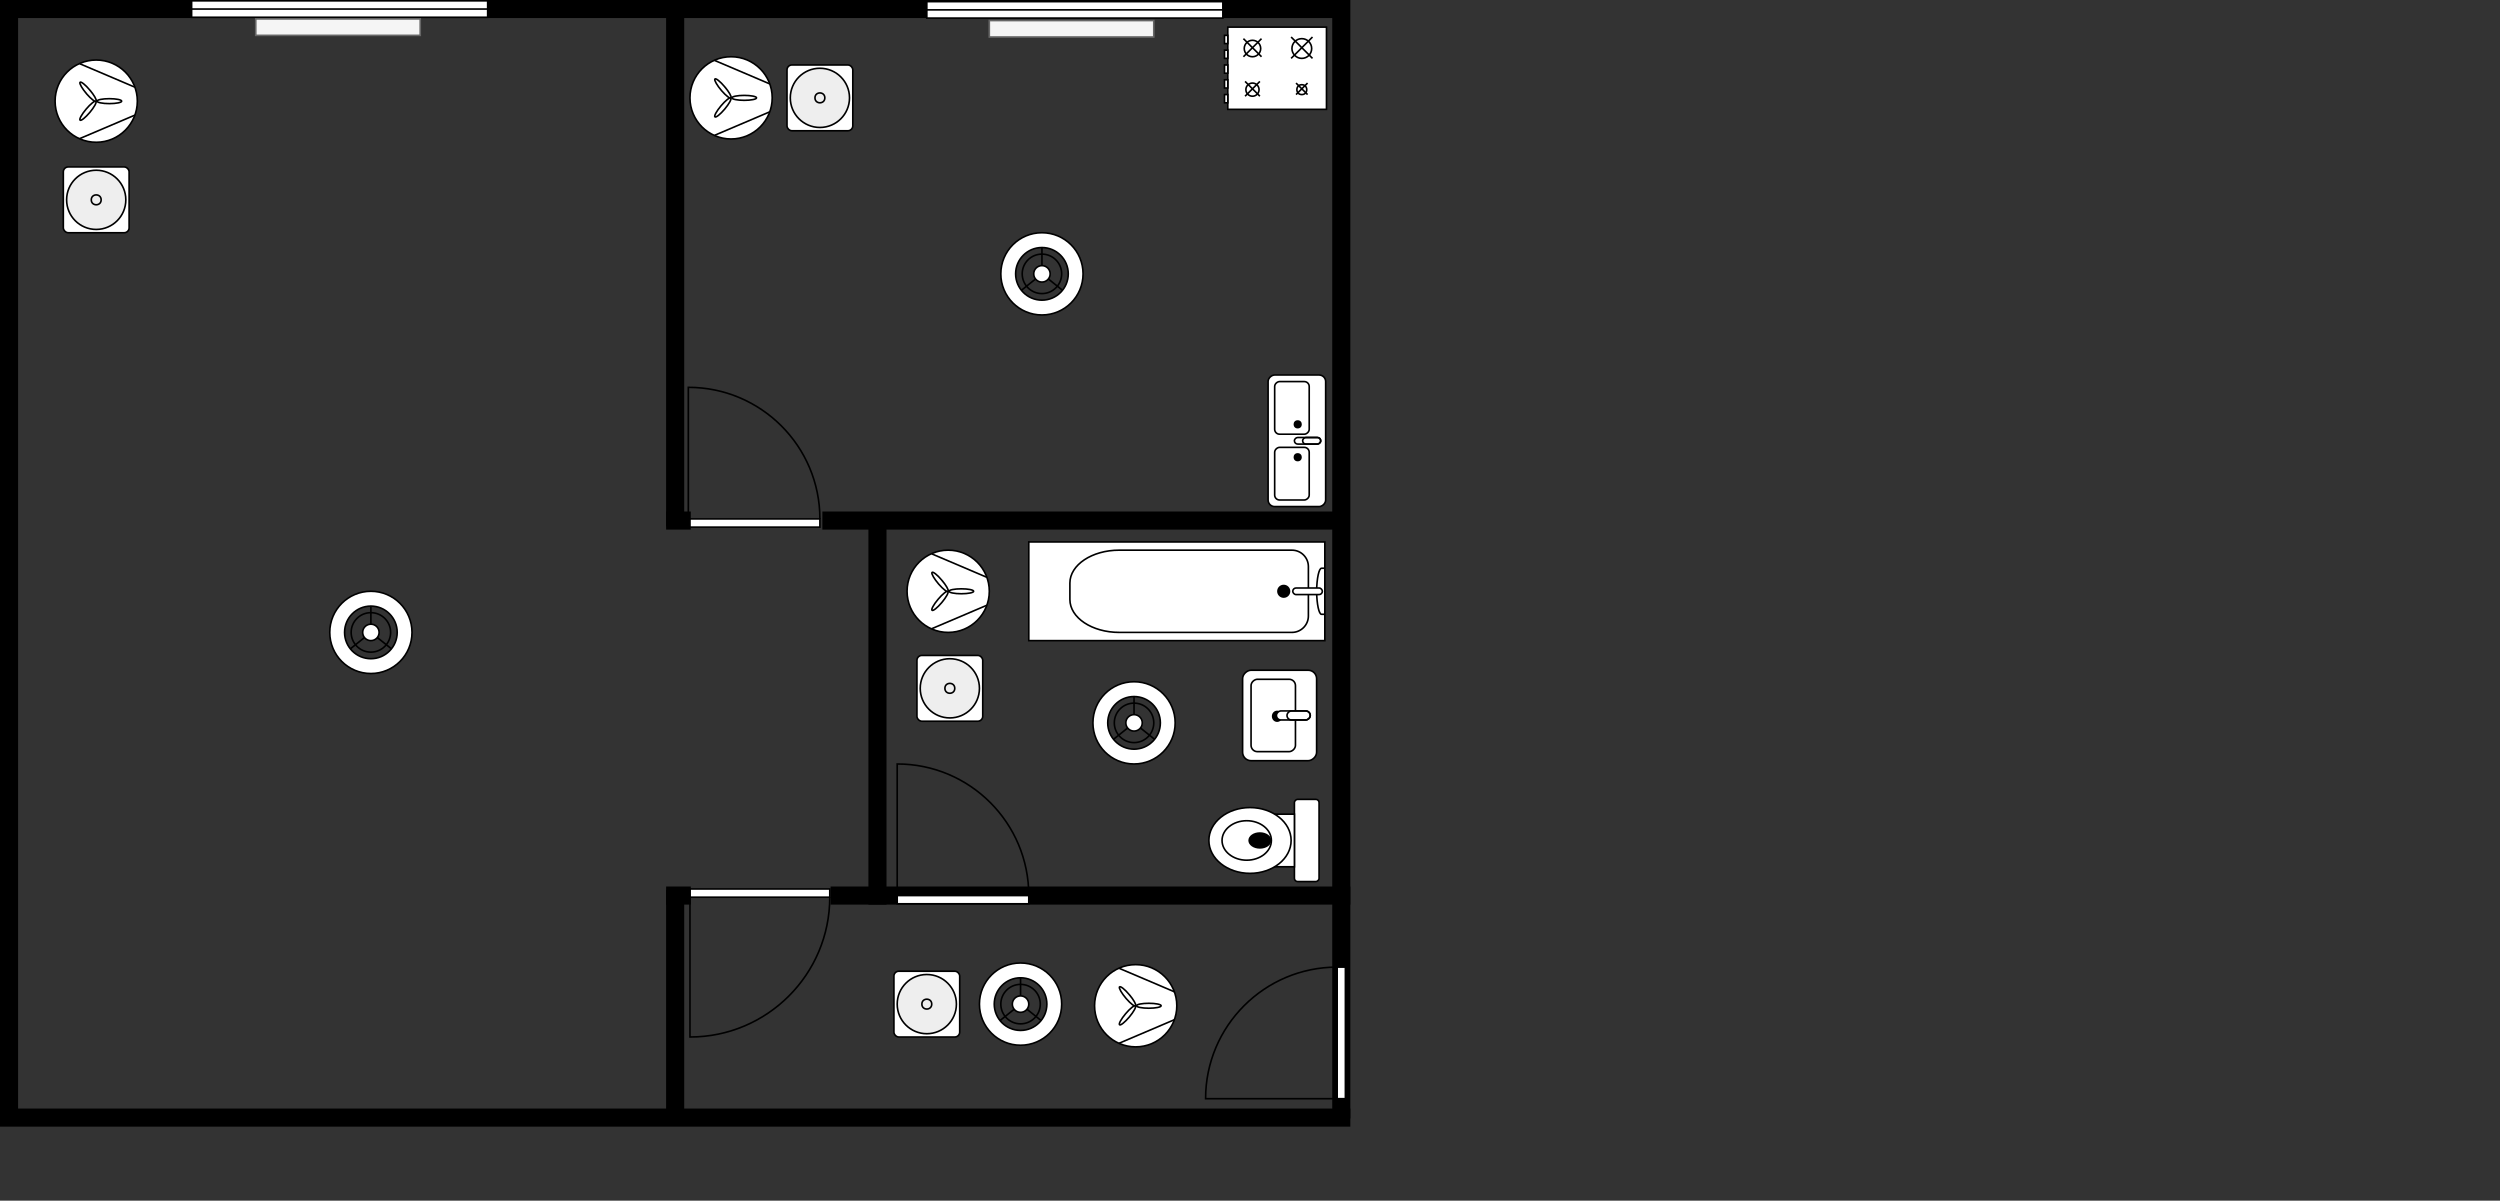 <?xml version="1.0" encoding="UTF-8" standalone="no"?>
<svg
   xmlns:dc="http://purl.org/dc/elements/1.1/"
   xmlns:cc="http://creativecommons.org/ns#"
   xmlns:rdf="http://www.w3.org/1999/02/22-rdf-syntax-ns#"
   xmlns:svg="http://www.w3.org/2000/svg"
   xmlns="http://www.w3.org/2000/svg"
   xmlns:sodipodi="http://sodipodi.sourceforge.net/DTD/sodipodi-0.dtd"
   xmlns:inkscape="http://www.inkscape.org/namespaces/inkscape"
   width="100%"
   height="100%"
   viewBox="0 0 1520 730"
   version="1.1"
   content="&lt;mxfile userAgent=&quot;Mozilla/5.0 (Windows NT 10.0; Win64; x64) AppleWebKit/537.36 (KHTML, like Gecko) Chrome/61.0.316.100 Safari/537.36&quot; version=&quot;7.6.7&quot; editor=&quot;www.draw.io&quot; type=&quot;google&quot;&gt;&lt;diagram id=&quot;38b20595-45e3-9b7f-d5ca-b57f44c5b66d&quot; name=&quot;Page-1&quot;&gt;5ZvbbuM2EIafxpcOeJZ02STb9mILFN0UvQwoibaFlURBpht7n7462jHJ1G5LynLXAQJpTJ3+jzNDDuUFfir2P9W82vwiU5EvEEj3C/y8QIjQ5l+7f+j3lwFEvWVdZ2lvgyfDl+ybGIxgsO6yVGzPGiopc5VV58ZElqVI1JmN17V8O2+2kvn5VSu+FobhS8Jz0/pHlqpNbw1RcLL/LLL1ZrwyZFH/TcHHxsOTbDc8lW/vTPjTAj/VUqp+q9g/ibzVbtSlP+7HD7493lgtSnXNASQUqxDECQ7igAEGljDA/Tn+5PlueNzhVtVhfP51LXfV0EzUSuxtqvN4bA7Mu4LHZ236iJCFUPWhaTKeCLNBysNoCIa7eDvpjdFwq5v3WgfDkXxgvD6e/SRDszEoYVeFBoYGL2KvDB1Ua8SPG1U0Z3qGzWYtttm34clBs1/JrFTdndDHBX1uLHyn5Lbv0e0BPM/WZbOdi1V7qlbOrOloPwxmJavGuq14kpXrl3bneUkay4fiXy8yBoSci4wwNEQmwNR4BPpfJGZwBt2MjAHlMD4YmLKbheC76Gah5sshm66bwSTgHIQ8jPCKUr6Mruh2ozifeSzyXxsVVSZbkWKplCzOQdiFHNVOGo1E3Sqravn1mCvaA5vAX7XXK/brNkU+rHIp6yrn5cMbz/PfmxarLM+fZC7r7q4w6D5umETReb+3en6ILExYEHmAguYPJSu7PK1TWXUfN1QgBOwyFhhasEAfrnLFQOB7oEIp/rdUoAcqZP5UePs0k8YvNsaqS/GLhj48hc6eSdps/NbL8FhLxYerR46AwABRLclDZhKxAAmpBx5s9jwu+Eia1c3Qtr+jrdy1J3SCqYlml2MZDiycMPSR+M151p2BcgGF6NGMEsssZCTnO+1DYM5K5gblg2jWJmFHSECoIRlrOxfCGSI+iNzHpMW7m2ixKwjMpD+hm9zBpOU2SYZC3XmoGc+gzXlQ6APU/Ocx3uMZxZrvsNGZbjA8g+Du5zC+XAebMe4614HYQT3SBBXOHlTrOp/7oqabxB/pACyVMUuOodCLp0SzB9Btvea8qFxVwYzhcGTmeWqb2/tI83D+o2HnBGikJXDb6tt0BOY/+nVOgFFtaY4RM19PR2D+Q133PhBeUdCajoA5hv3/rRTCkJ5HfoSAmXy9rRSKiAAu2tchcMRFvLSszs6t18dcbdQuPp81LN1NG5heLqTMTMXWpQ/mhcj8M8E2K7++Il9FdqKNjBjBZkyyDE6Ji7GpQWP+WUHJLBfeljywti4YjNOlCxmCuZiqGTTmX+WoebkWr3Aq50DETB5WHMgHjvmXOLpQlcpdNzbw5CHaPIKElsm0bbHJRbyKQIATARDGEcURuod8PkEV3agw2RabIDGZOCmiG0zmn9FvwcS2suGLCYYRTxNIURzHIRP8Zkz+IYEVbf+OMN99w7qPq2oU0VfMbf4CbCVZL3BuNOiaJxw6vs55gmMOiL3BoTwmQvAYUbzCOGRuMoyhfcq3G9FeElyDTidVZSkqsm3ysOJly4mXL4euQSKLormyAwoA6S/IMXOx3FepxITgInzdHwRj4QKx6SqGJgQXYer+IDBqFA1v6QkupoT3B4ESLSnQCT2BIMEoIiTEKAkIjZfRjVbw/iZhNy1eEynzrqGbBKCvF2FzjGSr2xIfit/sBbYpJSdMkxxZpgwTSj6/OYNzySnRfsfEUHRLyec3E3AvuV5iDZFZQHIkebN7+tlt99273y7jT38B&lt;/diagram&gt;&lt;/mxfile&gt;"
   id="svg218"
   sodipodi:docname="my2.svg"
   inkscape:version="0.92.2 (5c3e80d, 2017-08-06)">
  <rect x="0" y="0" width="1520" height="730" fill="#333333" stroke="none"/>
  <sodipodi:namedview
     pagecolor="#ffffff"
     bordercolor="#666666"
     borderopacity="1"
     objecttolerance="10"
     gridtolerance="10"
     guidetolerance="10"
     inkscape:pageopacity="0"
     inkscape:pageshadow="2"
     inkscape:window-width="1366"
     inkscape:window-height="745"
     id="namedview220"
     showgrid="false"
     inkscape:zoom="1.0626754"
     inkscape:cx="350.76799"
     inkscape:cy="316.97127"
     inkscape:window-x="-8"
     inkscape:window-y="-8"
     inkscape:window-maximized="1"
     inkscape:current-layer="svg218" />
  <defs
     id="defs2" />
  <path
     style="fill:#000000;stroke:#000000;stroke-miterlimit:10"
     inkscape:connector-curvature="0"
     id="path16"
     pointer-events="none"
     stroke-miterlimit="10"
     d="M 0.5,679.5 V 0.5 h 820 v 679 h -10 v -669 h -800 v 669 z" />
  <rect
     style="fill:#ffffff;stroke:#000000"
     id="rect18"
     pointer-events="none"
     height="10"
     width="180"
     y="0.5"
     x="116.5" />
  <path
     style="fill:none;stroke:#000000;stroke-miterlimit:10"
     inkscape:connector-curvature="0"
     id="path20"
     pointer-events="none"
     stroke-miterlimit="10"
     d="m 116.5,5.5 h 180" />
  <rect
     style="fill:#ffffff;stroke:#000000"
     id="rect22"
     pointer-events="none"
     height="10"
     width="180"
     y="1"
     x="563.5" />
  <path
     style="fill:none;stroke:#000000;stroke-miterlimit:10"
     inkscape:connector-curvature="0"
     id="path24"
     pointer-events="none"
     stroke-miterlimit="10"
     d="m 563.5,6 h 180" />
  <rect
     style="fill:#000000;stroke:#000000"
     id="rect26"
     pointer-events="none"
     height="10"
     width="820"
     y="674.5"
     x="0.5" />
  <rect
     style="fill:#ffffff;stroke:#000000"
     id="rect28"
     pointer-events="none"
     transform="rotate(90)"
     height="5"
     width="80"
     y="-818"
     x="588" />
  <path
     style="fill:none;stroke:#000000;stroke-miterlimit:10"
     inkscape:connector-curvature="0"
     id="path30"
     pointer-events="none"
     stroke-miterlimit="10"
     d="m 813,588 c -44.18,0 -80,35.82 -80,80 h 80" />
  <rect
     style="fill:#000000;stroke:#000000"
     id="rect32"
     pointer-events="none"
     transform="rotate(90)"
     height="10"
     width="319"
     y="-415.5"
     x="0.5" />
  <rect
     style="fill:#000000;stroke:#000000"
     id="rect34"
     pointer-events="none"
     height="10"
     width="315"
     y="311.5"
     x="500.5" />
  <rect
     style="fill:#ffffff;stroke:#000000"
     id="rect36"
     pointer-events="none"
     transform="scale(-1)"
     height="5"
     width="80"
     y="-320.5"
     x="-498.5" />
  <path
     style="fill:none;stroke:#000000;stroke-miterlimit:10"
     inkscape:connector-curvature="0"
     id="path38"
     pointer-events="none"
     stroke-miterlimit="10"
     d="m 498.5,315.5 c 0,-44.18 -35.82,-80 -80,-80 v 80" />
  <rect
     style="fill:#000000;stroke:#000000"
     id="rect40"
     pointer-events="none"
     height="10"
     width="315"
     y="539.5"
     x="505.5" />
  <rect
     style="fill:#000000;stroke:#000000"
     id="rect42"
     pointer-events="none"
     transform="rotate(90)"
     height="10"
     width="228"
     y="-538.5"
     x="321.5" />
  <rect
     style="fill:#ffffff;stroke:#000000"
     id="rect44"
     pointer-events="none"
     transform="scale(-1)"
     height="5"
     width="80"
     y="-549.5"
     x="-625.5" />
  <path
     style="fill:none;stroke:#000000;stroke-miterlimit:10"
     inkscape:connector-curvature="0"
     id="path46"
     pointer-events="none"
     stroke-miterlimit="10"
     d="m 625.5,544.5 c 0,-44.18 -35.82,-80 -80,-80 v 80" />
  <rect
     style="fill:#000000;stroke:#000000"
     id="rect48"
     pointer-events="none"
     transform="rotate(90)"
     height="10"
     width="137"
     y="-415.5"
     x="541.5" />
  <rect
     style="fill:#ffffff;stroke:#000000"
     id="rect50"
     pointer-events="none"
     height="5"
     width="85"
     y="540.5"
     x="419.5" />
  <path
     style="fill:none;stroke:#000000;stroke-miterlimit:10"
     inkscape:connector-curvature="0"
     id="path52"
     pointer-events="none"
     stroke-miterlimit="10"
     d="m 504.5,545.5 c 0,46.94 -38.06,85 -85,85 v -85" />
  <path
     style="fill:#ffffff;stroke:#000000;stroke-miterlimit:10"
     inkscape:connector-curvature="0"
     id="light1"
     pointer-events="none"
     stroke-miterlimit="10"
     d="m 225.5,359.5 c -13.81,0 -25,11.19 -25,25 0,13.81 11.19,25 25,25 13.81,0 25,-11.19 25,-25 0,-13.81 -11.19,-25 -25,-25 z m 0,9 c 8.84,0 16,7.16 16,16 0,8.84 -7.16,16 -16,16 -8.84,0 -16,-7.16 -16,-16 0,-8.84 7.16,-16 16,-16 z"
     inkscape:label="#path54" />
  <path
     style="fill:none;stroke:#000000;stroke-miterlimit:10"
     inkscape:connector-curvature="0"
     id="path56"
     pointer-events="none"
     stroke-miterlimit="10"
     d="m 225.5,368.5 v 16 m 0,0 -12.5,10 m 12.5,-10 12.5,10" />
  <circle
     style="fill:#ffffff;stroke:#000000"
     r="5"
     id="ellipse58"
     pointer-events="none"
     cy="384.5"
     cx="225.5" />
  <circle
     style="fill:none;stroke:#000000"
     r="12"
     id="ellipse60"
     pointer-events="none"
     cy="384.5"
     cx="225.5" />
  <path
     style="fill:#ffffff;stroke:#000000;stroke-miterlimit:10"
     inkscape:connector-curvature="0"
     id="light2"
     pointer-events="none"
     stroke-miterlimit="10"
     d="m 633.5,141.5 c -13.81,0 -25,11.19 -25,25 0,13.81 11.19,25 25,25 13.81,0 25,-11.19 25,-25 0,-13.81 -11.19,-25 -25,-25 z m 0,9 c 8.84,0 16,7.16 16,16 0,8.84 -7.16,16 -16,16 -8.84,0 -16,-7.16 -16,-16 0,-8.84 7.16,-16 16,-16 z"
     inkscape:label="#path62" />
  <path
     style="fill:none;stroke:#000000;stroke-miterlimit:10"
     inkscape:connector-curvature="0"
     id="path64"
     pointer-events="none"
     stroke-miterlimit="10"
     d="m 633.5,150.5 v 16 m 0,0 -12.5,10 m 12.5,-10 12.5,10" />
  <circle
     style="fill:#ffffff;stroke:#000000"
     r="5"
     id="ellipse66"
     pointer-events="none"
     cy="166.5"
     cx="633.5" />
  <circle
     style="fill:none;stroke:#000000"
     r="12"
     id="ellipse68"
     pointer-events="none"
     cy="166.5"
     cx="633.5" />
  <path
     style="fill:#ffffff;stroke:#000000;stroke-miterlimit:10"
     inkscape:connector-curvature="0"
     id="light3"
     pointer-events="none"
     stroke-miterlimit="10"
     d="m 689.5,414.5 c -13.81,0 -25,11.19 -25,25 0,13.81 11.19,25 25,25 13.81,0 25,-11.19 25,-25 0,-13.81 -11.19,-25 -25,-25 z m 0,9 c 8.84,0 16,7.16 16,16 0,8.84 -7.16,16 -16,16 -8.84,0 -16,-7.16 -16,-16 0,-8.84 7.16,-16 16,-16 z"
     inkscape:label="#path70" />
  <path
     style="fill:none;stroke:#000000;stroke-miterlimit:10"
     inkscape:connector-curvature="0"
     id="path72"
     pointer-events="none"
     stroke-miterlimit="10"
     d="m 689.5,423.5 v 16 m 0,0 -12.5,10 m 12.5,-10 12.5,10" />
  <circle
     style="fill:#ffffff;stroke:#000000"
     r="5"
     id="ellipse74"
     pointer-events="none"
     cy="439.5"
     cx="689.5" />
  <circle
     style="fill:none;stroke:#000000"
     r="12"
     id="ellipse76"
     pointer-events="none"
     cy="439.5"
     cx="689.5" />
  <path
     style="fill:#ffffff;stroke:#000000;stroke-miterlimit:10"
     inkscape:connector-curvature="0"
     id="light4"
     pointer-events="none"
     stroke-miterlimit="10"
     d="m 620.5,585.5 c -13.81,0 -25,11.19 -25,25 0,13.81 11.19,25 25,25 13.81,0 25,-11.19 25,-25 0,-13.81 -11.19,-25 -25,-25 z m 0,9 c 8.84,0 16,7.16 16,16 0,8.84 -7.16,16 -16,16 -8.84,0 -16,-7.16 -16,-16 0,-8.84 7.16,-16 16,-16 z"
     inkscape:label="#path78" />
  <path
     style="fill:none;stroke:#000000;stroke-miterlimit:10"
     inkscape:connector-curvature="0"
     id="path80"
     pointer-events="none"
     stroke-miterlimit="10"
     d="m 620.5,594.5 v 16 m 0,0 -12.5,10 m 12.5,-10 12.5,10" />
  <circle
     style="fill:#ffffff;stroke:#000000"
     r="5"
     id="ellipse82"
     pointer-events="none"
     cy="610.5"
     cx="620.5" />
  <circle
     style="fill:none;stroke:#000000"
     r="12"
     id="ellipse84"
     pointer-events="none"
     cy="610.5"
     cx="620.5" />
  <rect
     style="fill:#ffffff;stroke:#000000"
     id="rect92"
     pointer-events="none"
     transform="scale(-1)"
     height="60"
     width="180"
     y="-389.5"
     x="-805.5" />
  <path
     style="fill:none;stroke:#000000;stroke-miterlimit:10"
     inkscape:connector-curvature="0"
     id="path94"
     pointer-events="none"
     stroke-miterlimit="10"
     d="m 795.5,374.5 c 0,5.52 -4.48,10 -10,10 l -105,0 c -16.57,0 -30,-8.95 -30,-20 v -10 c 0,-11.05 13.43,-20 30,-20 l 105,0 c 5.52,0 10,4.48 10,10 z" />
  <path
     style="fill:none;stroke:#000000;stroke-miterlimit:10"
     inkscape:connector-curvature="0"
     id="path96"
     pointer-events="none"
     stroke-miterlimit="10"
     d="m 805.5,373.5 h -2 c -1.58,0.02 -2.89,-6.11 -3,-14 0.11,-7.89 1.42,-14.02 3,-14 h 2" />
  <rect
     style="fill:#ffffff;stroke:#000000"
     id="rect98"
     pointer-events="none"
     transform="scale(-1)"
     ry="2"
     rx="2"
     height="4"
     width="18"
     y="-361.5"
     x="-804" />
  <circle
     style="fill:#000000;stroke:none"
     r="4"
     id="ellipse100"
     pointer-events="none"
     transform="scale(-1)"
     cy="-359.5"
     cx="-780.5" />
  <rect
     style="fill:#ffffff;stroke:#000000"
     id="rect102"
     pointer-events="none"
     transform="rotate(90)"
     ry="5.14"
     rx="5.14"
     height="45"
     width="55"
     y="-800.5"
     x="407.5" />
  <rect
     style="fill:none;stroke:#000000"
     id="rect104"
     pointer-events="none"
     transform="rotate(90)"
     ry="3.86"
     rx="3.86"
     height="27"
     width="44"
     y="-787.64"
     x="413" />
  <ellipse
     style="fill:#000000;stroke:none"
     id="ellipse106"
     pointer-events="none"
     transform="rotate(90)"
     ry="3.214"
     rx="3.438"
     cy="-776.5"
     cx="435.5" />
  <rect
     style="fill:none;stroke:#000000"
     id="rect108"
     pointer-events="none"
     transform="rotate(90)"
     height="0"
     width="0"
     y="-800.5"
     x="407.5" />
  <rect
     style="fill:#ffffff;stroke:#000000"
     id="rect110"
     pointer-events="none"
     transform="rotate(90)"
     ry="2.75"
     rx="2.75"
     height="20.57"
     width="5.5"
     y="-796.64"
     x="432.25" />
  <rect
     style="fill:none;stroke:#000000"
     id="rect112"
     pointer-events="none"
     transform="rotate(90)"
     ry="2.75"
     rx="2.75"
     height="14.14"
     width="5.5"
     y="-796.64"
     x="432.25" />
  <rect
     style="fill:#ffffff;stroke:#000000"
     id="rect114"
     pointer-events="none"
     transform="rotate(90)"
     ry="2"
     rx="2"
     height="15"
     width="50"
     y="-802"
     x="486" />
  <rect
     style="fill:#ffffff;stroke:#000000"
     id="rect116"
     pointer-events="none"
     transform="rotate(90)"
     height="17"
     width="32"
     y="-787"
     x="495" />
  <ellipse
     style="fill:#ffffff;stroke:#000000"
     id="ellipse118"
     pointer-events="none"
     transform="rotate(90)"
     ry="25"
     rx="20"
     cy="-760"
     cx="511" />
  <ellipse
     style="fill:none;stroke:#000000"
     id="ellipse120"
     pointer-events="none"
     transform="rotate(90)"
     ry="15"
     rx="12"
     cy="-758"
     cx="511" />
  <ellipse
     style="fill:#000000;stroke:none"
     id="ellipse122"
     pointer-events="none"
     transform="rotate(90)"
     ry="7"
     rx="5"
     cy="-766"
     cx="511" />
  <rect
     style="fill:#ffffff;stroke:#000000"
     id="rect124"
     pointer-events="none"
     transform="rotate(90)"
     height="60"
     width="50"
     y="-806.5"
     x="16.5" />
  <circle
     style="fill:none;stroke:#000000"
     r="3"
     id="ellipse126"
     pointer-events="none"
     transform="rotate(90)"
     cy="-791.5"
     cx="54.5" />
  <circle
     style="fill:none;stroke:#000000"
     r="4"
     id="ellipse128"
     pointer-events="none"
     transform="rotate(90)"
     cy="-761.5"
     cx="54.5" />
  <circle
     style="fill:none;stroke:#000000"
     r="5"
     id="ellipse130"
     pointer-events="none"
     transform="rotate(90)"
     cy="-761.5"
     cx="29.5" />
  <circle
     style="fill:none;stroke:#000000"
     r="6"
     id="ellipse132"
     pointer-events="none"
     transform="rotate(90)"
     cy="-791.5"
     cx="29.5" />
  <path
     style="fill:none;stroke:#000000;stroke-miterlimit:10"
     inkscape:connector-curvature="0"
     id="path134"
     pointer-events="none"
     stroke-miterlimit="10"
     d="m 795,50.5 -7,7 m 7,0 -7,-7 m -22,-1 -9,9 m 9,0 -9,-9 m 41,-27 -13,13 m 13,0 -13,-13 m -18,1 -11,11 m 11,0 -11,-11" />
  <rect
     style="fill:#ffffff;stroke:#000000"
     id="rect136"
     pointer-events="none"
     transform="rotate(90)"
     height="2"
     width="5"
     y="-746.5"
     x="21.5" />
  <rect
     style="fill:#ffffff;stroke:#000000"
     id="rect138"
     pointer-events="none"
     transform="rotate(90)"
     height="2"
     width="5"
     y="-746.5"
     x="30.5" />
  <rect
     style="fill:#ffffff;stroke:#000000"
     id="rect140"
     pointer-events="none"
     transform="rotate(90)"
     height="2"
     width="5"
     y="-746.5"
     x="39.5" />
  <rect
     style="fill:#ffffff;stroke:#000000"
     id="rect142"
     pointer-events="none"
     transform="rotate(90)"
     height="2"
     width="5"
     y="-746.5"
     x="48.5" />
  <rect
     style="fill:#ffffff;stroke:#000000"
     id="rect144"
     pointer-events="none"
     transform="rotate(90)"
     height="2"
     width="5"
     y="-746.5"
     x="57.5" />
  <rect
     style="fill:#ffffff;stroke:#000000"
     id="rect146"
     pointer-events="none"
     transform="rotate(90)"
     ry="4"
     rx="4"
     height="35"
     width="80"
     y="-806"
     x="228" />
  <rect
     style="fill:none;stroke:#000000"
     id="rect148"
     pointer-events="none"
     transform="rotate(90)"
     ry="3"
     rx="3"
     height="21"
     width="32"
     y="-796"
     x="232" />
  <rect
     style="fill:#ffffff;stroke:#000000"
     id="rect150"
     pointer-events="none"
     transform="rotate(90)"
     ry="2"
     rx="2"
     height="16"
     width="4"
     y="-803"
     x="266" />
  <rect
     style="fill:none;stroke:#000000"
     id="rect152"
     pointer-events="none"
     transform="rotate(90)"
     ry="2"
     rx="2"
     height="11"
     width="4"
     y="-803"
     x="266" />
  <rect
     style="fill:none;stroke:#000000"
     id="rect154"
     pointer-events="none"
     transform="rotate(90)"
     ry="3"
     rx="3"
     height="21"
     width="32"
     y="-796"
     x="272" />
  <circle
     style="fill:#000000;stroke:none"
     r="2.5"
     id="ellipse156"
     pointer-events="none"
     transform="rotate(90)"
     cy="-789"
     cx="258" />
  <circle
     style="fill:#000000;stroke:none"
     r="2.5"
     id="ellipse158"
     pointer-events="none"
     transform="rotate(90)"
     cy="-789"
     cx="278" />
  <rect
     style="fill:#000000;stroke:#000000"
     id="rect160"
     pointer-events="none"
     height="10"
     width="14"
     y="311.5"
     x="405.5" />
  <rect
     style="fill:#000000;stroke:#000000"
     id="rect162"
     pointer-events="none"
     height="10"
     width="14"
     y="539.5"
     x="405.5" />
  <rect
     style="fill:#f5f5f5;stroke:#666666"
     id="battery1"
     pointer-events="none"
     height="10"
     width="100"
     y="11.5"
     x="155.5"
     inkscape:label="#rect164" />
  <rect
     style="fill:#f5f5f5;stroke:#666666"
     id="battery2"
     pointer-events="none"
     height="10"
     width="100"
     y="12.5"
     x="601.5"
     inkscape:label="#rect166" />
  <circle
     style="fill:#ffffff;stroke:#000000"
     r="25"
     id="cooler1"
     pointer-events="none"
     cy="61.5"
     cx="58.5"
     inkscape:label="#ellipse168" />
  <path
     style="fill:none;stroke:#000000;stroke-miterlimit:10"
     inkscape:connector-curvature="0"
     id="path170"
     pointer-events="none"
     stroke-miterlimit="10"
     d="M 48.5,38.75 82,53 M 48.5,84.25 82,70 M 54.64,54.77 c 2.55,3.02 4.24,5.96 3.86,6.73 -0.46,0.75 -3.04,-1.2 -5.77,-4.36 -2.72,-3.16 -4.56,-6.34 -4.1,-7.09 0.25,-0.34 1.03,-0.02 2.17,0.87 1.13,0.89 2.52,2.29 3.84,3.85 z m -2.29,11.6 c 1.29,-1.54 2.64,-2.91 3.77,-3.8 1.12,-0.9 1.92,-1.25 2.21,-0.98 0.61,0.56 -1.05,3.58 -3.72,6.75 -2.67,3.17 -5.33,5.29 -5.94,4.73 -0.62,-0.55 1.03,-3.55 3.68,-6.7 z" />
  <ellipse
     style="fill:none;stroke:#000000"
     id="ellipse172"
     pointer-events="none"
     ry="1.5"
     rx="7.5"
     cy="61.5"
     cx="66.5" />
  <circle
     style="fill:#ffffff;stroke:#000000"
     r="25"
     id="cooler2"
     pointer-events="none"
     cy="59.5"
     cx="444.5"
     inkscape:label="#ellipse174" />
  <path
     style="fill:none;stroke:#000000;stroke-miterlimit:10"
     inkscape:connector-curvature="0"
     id="path176"
     pointer-events="none"
     stroke-miterlimit="10"
     d="M 434.5,36.75 468,51 M 434.5,82.25 468,68 M 440.64,52.77 c 2.55,3.02 4.24,5.96 3.86,6.73 -0.46,0.75 -3.04,-1.2 -5.77,-4.36 -2.72,-3.16 -4.56,-6.34 -4.1,-7.09 0.25,-0.34 1.03,-0.02 2.17,0.87 1.13,0.89 2.52,2.29 3.84,3.85 z m -2.29,11.6 c 1.29,-1.54 2.64,-2.91 3.77,-3.8 1.12,-0.9 1.92,-1.25 2.21,-0.98 0.61,0.56 -1.05,3.58 -3.72,6.75 -2.67,3.17 -5.33,5.29 -5.94,4.73 -0.62,-0.55 1.03,-3.55 3.68,-6.7 z" />
  <ellipse
     style="fill:none;stroke:#000000"
     id="ellipse178"
     pointer-events="none"
     ry="1.5"
     rx="7.5"
     cy="59.5"
     cx="452.5" />
  <circle
     style="fill:#ffffff;stroke:#000000"
     r="25"
     id="cooler4"
     pointer-events="none"
     cy="611.5"
     cx="690.5"
     inkscape:label="#ellipse180" />
  <path
     style="fill:none;stroke:#000000;stroke-miterlimit:10"
     inkscape:connector-curvature="0"
     id="path182"
     pointer-events="none"
     stroke-miterlimit="10"
     d="M 680.5,588.75 714,603 M 680.5,634.25 714,620 m -27.36,-15.23 c 2.55,3.02 4.24,5.96 3.86,6.73 -0.46,0.75 -3.04,-1.2 -5.77,-4.36 -2.72,-3.16 -4.56,-6.34 -4.1,-7.09 0.25,-0.34 1.03,-0.02 2.17,0.87 1.13,0.89 2.52,2.29 3.84,3.85 z m -2.29,11.6 c 1.29,-1.54 2.64,-2.91 3.77,-3.8 1.12,-0.9 1.92,-1.25 2.21,-0.97 0.61,0.55 -1.05,3.57 -3.72,6.74 -2.67,3.17 -5.33,5.29 -5.94,4.73 -0.62,-0.55 1.03,-3.55 3.68,-6.7 z" />
  <ellipse
     style="fill:none;stroke:#000000"
     id="ellipse184"
     pointer-events="none"
     ry="1.5"
     rx="7.5"
     cy="611.5"
     cx="698.5" />
  <circle
     style="fill:#ffffff;stroke:#000000"
     r="25"
     id="cooler3"
     pointer-events="none"
     cy="359.5"
     cx="576.5"
     inkscape:label="#ellipse186" />
  <path
     style="fill:none;stroke:#000000;stroke-miterlimit:10"
     inkscape:connector-curvature="0"
     id="path188"
     pointer-events="none"
     stroke-miterlimit="10"
     d="M 566.5,336.75 600,351 M 566.5,382.25 600,368 m -27.36,-15.23 c 2.55,3.02 4.24,5.96 3.86,6.73 -0.46,0.75 -3.04,-1.2 -5.77,-4.36 -2.72,-3.16 -4.56,-6.34 -4.1,-7.09 0.25,-0.34 1.03,-0.02 2.17,0.87 1.13,0.89 2.52,2.29 3.84,3.85 z m -2.29,11.6 c 1.29,-1.54 2.64,-2.91 3.77,-3.8 1.12,-0.9 1.92,-1.25 2.21,-0.97 0.61,0.55 -1.05,3.57 -3.72,6.74 -2.67,3.17 -5.33,5.29 -5.94,4.73 -0.62,-0.55 1.03,-3.55 3.68,-6.7 z" />
  <ellipse
     style="fill:none;stroke:#000000"
     id="ellipse190"
     pointer-events="none"
     ry="1.5"
     rx="7.5"
     cy="359.5"
     cx="584.5" />
  <rect
     style="fill:#ffffff;stroke:#000000"
     id="rect192"
     pointer-events="none"
     ry="3"
     rx="3"
     height="40"
     width="40"
     y="101.5"
     x="38.5" />
  <circle
     style="fill:#eeeeee;stroke:#000000"
     r="18"
     id="wet1"
     pointer-events="none"
     cy="121.5"
     cx="58.5"
     inkscape:label="#ellipse194" />
  <circle
     style="fill:none;stroke:#000000"
     r="3"
     id="ellipse196"
     pointer-events="none"
     cy="121.5"
     cx="58.5" />
  <rect
     style="fill:#ffffff;stroke:#000000"
     id="rect198"
     pointer-events="none"
     ry="3"
     rx="3"
     height="40"
     width="40"
     y="39.5"
     x="478.5" />
  <circle
     style="fill:#eeeeee;stroke:#000000"
     r="18"
     id="wet2"
     pointer-events="none"
     cy="59.5"
     cx="498.5"
     inkscape:label="#ellipse200" />
  <circle
     style="fill:none;stroke:#000000"
     r="3"
     id="ellipse202"
     pointer-events="none"
     cy="59.5"
     cx="498.5" />
  <rect
     style="fill:#ffffff;stroke:#000000"
     id="rect204"
     pointer-events="none"
     ry="3"
     rx="3"
     height="40"
     width="40"
     y="398.5"
     x="557.5" />
  <circle
     style="fill:#eeeeee;stroke:#000000"
     r="18"
     id="wet3"
     pointer-events="none"
     cy="418.5"
     cx="577.5"
     inkscape:label="#ellipse206" />
  <circle
     style="fill:none;stroke:#000000"
     r="3"
     id="ellipse208"
     pointer-events="none"
     cy="418.5"
     cx="577.5" />
  <rect
     style="fill:#ffffff;stroke:#000000"
     id="rect210"
     pointer-events="none"
     ry="3"
     rx="3"
     height="40"
     width="40"
     y="590.5"
     x="543.5" />
  <circle
     style="fill:#eeeeee;stroke:#000000"
     r="18"
     id="wet4"
     pointer-events="none"
     cy="610.5"
     cx="563.5"
     inkscape:label="#ellipse212" />
  <circle
     style="fill:none;stroke:#000000"
     r="3"
     id="ellipse214"
     pointer-events="none"
     cy="610.5"
     cx="563.5" />
</svg>
